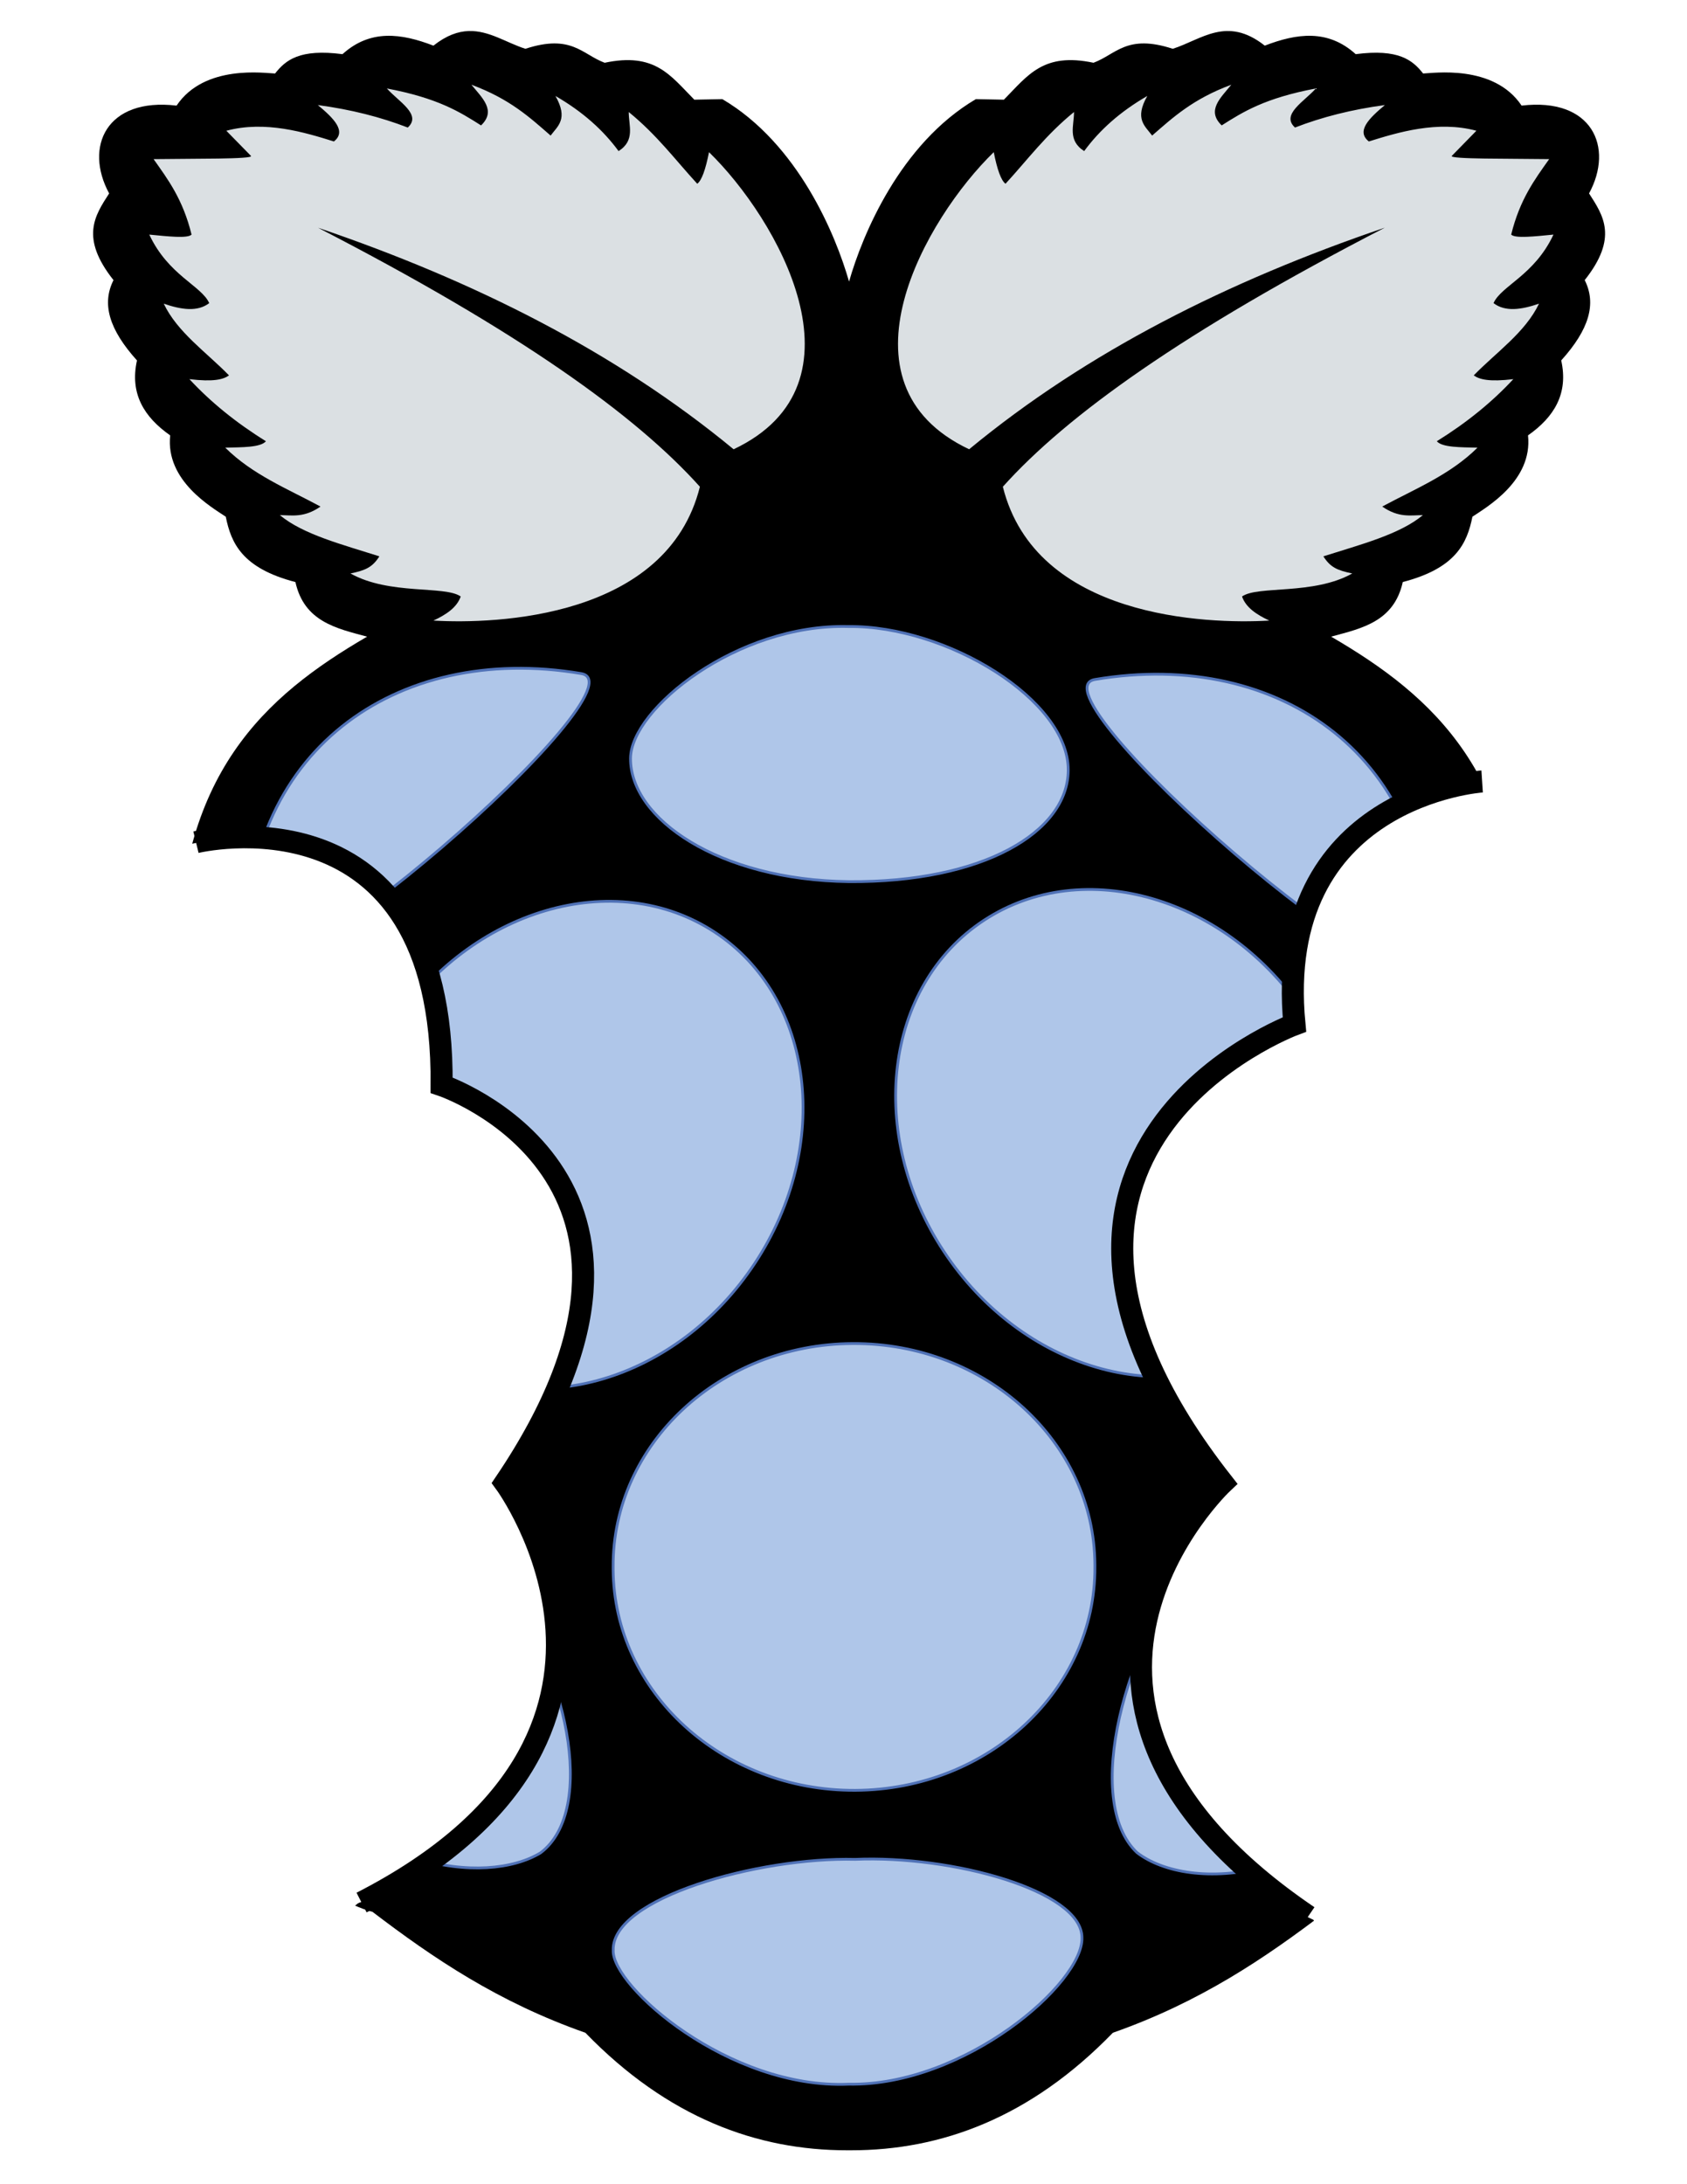 <?xml version="1.0" encoding="UTF-8" standalone="no"?>
<!-- Generator: Adobe Illustrator 15.0.2, SVG Export Plug-In . SVG Version: 6.00 Build 0)  -->

<svg
   xmlns:dc="http://purl.org/dc/elements/1.1/"
   xmlns:cc="http://creativecommons.org/ns#"
   xmlns:rdf="http://www.w3.org/1999/02/22-rdf-syntax-ns#"
   xmlns:svg="http://www.w3.org/2000/svg"
   xmlns="http://www.w3.org/2000/svg"
   xmlns:sodipodi="http://sodipodi.sourceforge.net/DTD/sodipodi-0.dtd"
   xmlns:inkscape="http://www.inkscape.org/namespaces/inkscape"
   version="1.1"
   id="Layer_1"
   x="0px"
   y="0px"
   width="612px"
   height="792px"
   viewBox="0 0 612 792"
   enable-background="new 0 0 612 792"
   xml:space="preserve"
   inkscape:version="0.48.2 r9819"
   sodipodi:docname="comp-core_logo_film.svg"><defs
   id="defs10520"><marker
     inkscape:stockid="Arrow1Send"
     orient="auto"
     refY="0.0"
     refX="0.0"
     id="Arrow1Send"
     style="overflow:visible;"><path
       id="path12291"
       d="M 0.0,0.0 L 5.0,-5.0 L -12.5,0.0 L 5.0,5.0 L 0.0,0.0 z "
       style="fill-rule:evenodd;stroke:#000000;stroke-width:1.0pt;marker-start:none;"
       transform="scale(0.2) rotate(180) translate(6,0)" /></marker><marker
     inkscape:stockid="Arrow1Lend"
     orient="auto"
     refY="0.0"
     refX="0.0"
     id="Arrow1Lend"
     style="overflow:visible;"><path
       id="path12279"
       d="M 0.0,0.0 L 5.0,-5.0 L -12.5,0.0 L 5.0,5.0 L 0.0,0.0 z "
       style="fill-rule:evenodd;stroke:#000000;stroke-width:1.0pt;marker-start:none;"
       transform="scale(0.8) rotate(180) translate(12.5,0)" /></marker><filter
     id="filter3096"
     height="1"
     width="1"
     y="0"
     x="0"
     inkscape:label="Film grain"
     inkscape:menu="Image effects"
     inkscape:menu-tooltip="Adds a small scale graininess"
     color-interpolation-filters="sRGB"><feTurbulence
       id="feTurbulence3098"
       type="fractalNoise"
       numOctaves="3"
       baseFrequency="1"
       seed="0"
       result="result0" /><feColorMatrix
       id="feColorMatrix3100"
       result="result4"
       values="0"
       type="saturate" /><feComposite
       id="feComposite3102"
       in2="result4"
       in="SourceGraphic"
       operator="arithmetic"
       k1="1.25"
       k2="0.5"
       k3="0.5"
       result="result2" /><feBlend
       id="feBlend3104"
       in2="SourceGraphic"
       result="result5"
       mode="normal"
       in="result2" /><feComposite
       id="feComposite3106"
       in2="SourceGraphic"
       in="result5"
       operator="in"
       result="result3" /></filter><filter
     id="filter3108"
     height="1"
     width="1"
     y="0"
     x="0"
     inkscape:label="Film grain"
     inkscape:menu="Image effects"
     inkscape:menu-tooltip="Adds a small scale graininess"
     color-interpolation-filters="sRGB"><feTurbulence
       id="feTurbulence3110"
       type="fractalNoise"
       numOctaves="3"
       baseFrequency="1"
       seed="0"
       result="result0" /><feColorMatrix
       id="feColorMatrix3112"
       result="result4"
       values="0"
       type="saturate" /><feComposite
       id="feComposite3114"
       in2="result4"
       in="SourceGraphic"
       operator="arithmetic"
       k1="1.25"
       k2="0.5"
       k3="0.5"
       result="result2" /><feBlend
       id="feBlend3116"
       in2="SourceGraphic"
       result="result5"
       mode="normal"
       in="result2" /><feComposite
       id="feComposite3118"
       in2="SourceGraphic"
       in="result5"
       operator="in"
       result="result3" /></filter><filter
     id="filter3120"
     height="1"
     width="1"
     y="0"
     x="0"
     inkscape:label="Film grain"
     inkscape:menu="Image effects"
     inkscape:menu-tooltip="Adds a small scale graininess"
     color-interpolation-filters="sRGB"><feTurbulence
       id="feTurbulence3122"
       type="fractalNoise"
       numOctaves="3"
       baseFrequency="1"
       seed="0"
       result="result0" /><feColorMatrix
       id="feColorMatrix3124"
       result="result4"
       values="0"
       type="saturate" /><feComposite
       id="feComposite3126"
       in2="result4"
       in="SourceGraphic"
       operator="arithmetic"
       k1="1.25"
       k2="0.5"
       k3="0.5"
       result="result2" /><feBlend
       id="feBlend3128"
       in2="SourceGraphic"
       result="result5"
       mode="normal"
       in="result2" /><feComposite
       id="feComposite3130"
       in2="SourceGraphic"
       in="result5"
       operator="in"
       result="result3" /></filter><filter
     id="filter3132"
     height="1"
     width="1"
     y="0"
     x="0"
     inkscape:label="Film grain"
     inkscape:menu="Image effects"
     inkscape:menu-tooltip="Adds a small scale graininess"
     color-interpolation-filters="sRGB"><feTurbulence
       id="feTurbulence3134"
       type="fractalNoise"
       numOctaves="3"
       baseFrequency="1"
       seed="0"
       result="result0" /><feColorMatrix
       id="feColorMatrix3136"
       result="result4"
       values="0"
       type="saturate" /><feComposite
       id="feComposite3138"
       in2="result4"
       in="SourceGraphic"
       operator="arithmetic"
       k1="1.25"
       k2="0.5"
       k3="0.5"
       result="result2" /><feBlend
       id="feBlend3140"
       in2="SourceGraphic"
       result="result5"
       mode="normal"
       in="result2" /><feComposite
       id="feComposite3142"
       in2="SourceGraphic"
       in="result5"
       operator="in"
       result="result3" /></filter><filter
     id="filter3144"
     height="1"
     width="1"
     y="0"
     x="0"
     inkscape:label="Film grain"
     inkscape:menu="Image effects"
     inkscape:menu-tooltip="Adds a small scale graininess"
     color-interpolation-filters="sRGB"><feTurbulence
       id="feTurbulence3146"
       type="fractalNoise"
       numOctaves="3"
       baseFrequency="1"
       seed="0"
       result="result0" /><feColorMatrix
       id="feColorMatrix3148"
       result="result4"
       values="0"
       type="saturate" /><feComposite
       id="feComposite3150"
       in2="result4"
       in="SourceGraphic"
       operator="arithmetic"
       k1="1.25"
       k2="0.5"
       k3="0.5"
       result="result2" /><feBlend
       id="feBlend3152"
       in2="SourceGraphic"
       result="result5"
       mode="normal"
       in="result2" /><feComposite
       id="feComposite3154"
       in2="SourceGraphic"
       in="result5"
       operator="in"
       result="result3" /></filter><filter
     id="filter3156"
     height="1"
     width="1"
     y="0"
     x="0"
     inkscape:label="Film grain"
     inkscape:menu="Image effects"
     inkscape:menu-tooltip="Adds a small scale graininess"
     color-interpolation-filters="sRGB"><feTurbulence
       id="feTurbulence3158"
       type="fractalNoise"
       numOctaves="3"
       baseFrequency="1"
       seed="0"
       result="result0" /><feColorMatrix
       id="feColorMatrix3160"
       result="result4"
       values="0"
       type="saturate" /><feComposite
       id="feComposite3162"
       in2="result4"
       in="SourceGraphic"
       operator="arithmetic"
       k1="1.25"
       k2="0.5"
       k3="0.5"
       result="result2" /><feBlend
       id="feBlend3164"
       in2="SourceGraphic"
       result="result5"
       mode="normal"
       in="result2" /><feComposite
       id="feComposite3166"
       in2="SourceGraphic"
       in="result5"
       operator="in"
       result="result3" /></filter><filter
     id="filter3168"
     height="1"
     width="1"
     y="0"
     x="0"
     inkscape:label="Film grain"
     inkscape:menu="Image effects"
     inkscape:menu-tooltip="Adds a small scale graininess"
     color-interpolation-filters="sRGB"><feTurbulence
       id="feTurbulence3170"
       type="fractalNoise"
       numOctaves="3"
       baseFrequency="1"
       seed="0"
       result="result0" /><feColorMatrix
       id="feColorMatrix3172"
       result="result4"
       values="0"
       type="saturate" /><feComposite
       id="feComposite3174"
       in2="result4"
       in="SourceGraphic"
       operator="arithmetic"
       k1="1.25"
       k2="0.5"
       k3="0.5"
       result="result2" /><feBlend
       id="feBlend3176"
       in2="SourceGraphic"
       result="result5"
       mode="normal"
       in="result2" /><feComposite
       id="feComposite3178"
       in2="SourceGraphic"
       in="result5"
       operator="in"
       result="result3" /></filter><filter
     id="filter3180"
     height="1"
     width="1"
     y="0"
     x="0"
     inkscape:label="Film grain"
     inkscape:menu="Image effects"
     inkscape:menu-tooltip="Adds a small scale graininess"
     color-interpolation-filters="sRGB"><feTurbulence
       id="feTurbulence3182"
       type="fractalNoise"
       numOctaves="3"
       baseFrequency="1"
       seed="0"
       result="result0" /><feColorMatrix
       id="feColorMatrix3184"
       result="result4"
       values="0"
       type="saturate" /><feComposite
       id="feComposite3186"
       in2="result4"
       in="SourceGraphic"
       operator="arithmetic"
       k1="1.25"
       k2="0.5"
       k3="0.5"
       result="result2" /><feBlend
       id="feBlend3188"
       in2="SourceGraphic"
       result="result5"
       mode="normal"
       in="result2" /><feComposite
       id="feComposite3190"
       in2="SourceGraphic"
       in="result5"
       operator="in"
       result="result3" /></filter><filter
     id="filter3192"
     height="1"
     width="1"
     y="0"
     x="0"
     inkscape:label="Film grain"
     inkscape:menu="Image effects"
     inkscape:menu-tooltip="Adds a small scale graininess"
     color-interpolation-filters="sRGB"><feTurbulence
       id="feTurbulence3194"
       type="fractalNoise"
       numOctaves="3"
       baseFrequency="1"
       seed="0"
       result="result0" /><feColorMatrix
       id="feColorMatrix3196"
       result="result4"
       values="0"
       type="saturate" /><feComposite
       id="feComposite3198"
       in2="result4"
       in="SourceGraphic"
       operator="arithmetic"
       k1="1.25"
       k2="0.5"
       k3="0.5"
       result="result2" /><feBlend
       id="feBlend3200"
       in2="SourceGraphic"
       result="result5"
       mode="normal"
       in="result2" /><feComposite
       id="feComposite3202"
       in2="SourceGraphic"
       in="result5"
       operator="in"
       result="result3" /></filter><filter
     id="filter3204"
     height="1"
     width="1"
     y="0"
     x="0"
     inkscape:label="Film grain"
     inkscape:menu="Image effects"
     inkscape:menu-tooltip="Adds a small scale graininess"
     color-interpolation-filters="sRGB"><feTurbulence
       id="feTurbulence3206"
       type="fractalNoise"
       numOctaves="3"
       baseFrequency="1"
       seed="0"
       result="result0" /><feColorMatrix
       id="feColorMatrix3208"
       result="result4"
       values="0"
       type="saturate" /><feComposite
       id="feComposite3210"
       in2="result4"
       in="SourceGraphic"
       operator="arithmetic"
       k1="1.25"
       k2="0.5"
       k3="0.5"
       result="result2" /><feBlend
       id="feBlend3212"
       in2="SourceGraphic"
       result="result5"
       mode="normal"
       in="result2" /><feComposite
       id="feComposite3214"
       in2="SourceGraphic"
       in="result5"
       operator="in"
       result="result3" /></filter><filter
     id="filter3216"
     height="1"
     width="1"
     y="0"
     x="0"
     inkscape:label="Film grain"
     inkscape:menu="Image effects"
     inkscape:menu-tooltip="Adds a small scale graininess"
     color-interpolation-filters="sRGB"><feTurbulence
       id="feTurbulence3218"
       type="fractalNoise"
       numOctaves="3"
       baseFrequency="1"
       seed="0"
       result="result0" /><feColorMatrix
       id="feColorMatrix3220"
       result="result4"
       values="0"
       type="saturate" /><feComposite
       id="feComposite3222"
       in2="result4"
       in="SourceGraphic"
       operator="arithmetic"
       k1="1.25"
       k2="0.5"
       k3="0.5"
       result="result2" /><feBlend
       id="feBlend3224"
       in2="SourceGraphic"
       result="result5"
       mode="normal"
       in="result2" /><feComposite
       id="feComposite3226"
       in2="SourceGraphic"
       in="result5"
       operator="in"
       result="result3" /></filter><filter
     id="filter3228"
     height="1"
     width="1"
     y="0"
     x="0"
     inkscape:label="Film grain"
     inkscape:menu="Image effects"
     inkscape:menu-tooltip="Adds a small scale graininess"
     color-interpolation-filters="sRGB"><feTurbulence
       id="feTurbulence3230"
       type="fractalNoise"
       numOctaves="3"
       baseFrequency="1"
       seed="0"
       result="result0" /><feColorMatrix
       id="feColorMatrix3232"
       result="result4"
       values="0"
       type="saturate" /><feComposite
       id="feComposite3234"
       in2="result4"
       in="SourceGraphic"
       operator="arithmetic"
       k1="1.25"
       k2="0.5"
       k3="0.5"
       result="result2" /><feBlend
       id="feBlend3236"
       in2="SourceGraphic"
       result="result5"
       mode="normal"
       in="result2" /><feComposite
       id="feComposite3238"
       in2="SourceGraphic"
       in="result5"
       operator="in"
       result="result3" /></filter><filter
     id="filter3240"
     height="1"
     width="1"
     y="0"
     x="0"
     inkscape:label="Film grain"
     inkscape:menu="Image effects"
     inkscape:menu-tooltip="Adds a small scale graininess"
     color-interpolation-filters="sRGB"><feTurbulence
       id="feTurbulence3242"
       type="fractalNoise"
       numOctaves="3"
       baseFrequency="1"
       seed="0"
       result="result0" /><feColorMatrix
       id="feColorMatrix3244"
       result="result4"
       values="0"
       type="saturate" /><feComposite
       id="feComposite3246"
       in2="result4"
       in="SourceGraphic"
       operator="arithmetic"
       k1="1.25"
       k2="0.5"
       k3="0.5"
       result="result2" /><feBlend
       id="feBlend3248"
       in2="SourceGraphic"
       result="result5"
       mode="normal"
       in="result2" /><feComposite
       id="feComposite3250"
       in2="SourceGraphic"
       in="result5"
       operator="in"
       result="result3" /></filter><filter
     id="filter3252"
     height="1"
     width="1"
     y="0"
     x="0"
     inkscape:label="Film grain"
     inkscape:menu="Image effects"
     inkscape:menu-tooltip="Adds a small scale graininess"
     color-interpolation-filters="sRGB"><feTurbulence
       id="feTurbulence3254"
       type="fractalNoise"
       numOctaves="3"
       baseFrequency="1"
       seed="0"
       result="result0" /><feColorMatrix
       id="feColorMatrix3256"
       result="result4"
       values="0"
       type="saturate" /><feComposite
       id="feComposite3258"
       in2="result4"
       in="SourceGraphic"
       operator="arithmetic"
       k1="1.25"
       k2="0.5"
       k3="0.5"
       result="result2" /><feBlend
       id="feBlend3260"
       in2="SourceGraphic"
       result="result5"
       mode="normal"
       in="result2" /><feComposite
       id="feComposite3262"
       in2="SourceGraphic"
       in="result5"
       operator="in"
       result="result3" /></filter><filter
     id="filter3283"
     height="1"
     width="1"
     y="0"
     x="0"
     inkscape:label="Film grain"
     inkscape:menu="Image effects"
     inkscape:menu-tooltip="Adds a small scale graininess"
     color-interpolation-filters="sRGB"><feTurbulence
       id="feTurbulence3285"
       type="fractalNoise"
       numOctaves="3"
       baseFrequency="1"
       seed="0"
       result="result0" /><feColorMatrix
       id="feColorMatrix3287"
       result="result4"
       values="0"
       type="saturate" /><feComposite
       id="feComposite3289"
       in2="result4"
       in="SourceGraphic"
       operator="arithmetic"
       k1="1.25"
       k2="0.5"
       k3="0.5"
       result="result2" /><feBlend
       id="feBlend3291"
       in2="SourceGraphic"
       result="result5"
       mode="normal"
       in="result2" /><feComposite
       id="feComposite3293"
       in2="SourceGraphic"
       in="result5"
       operator="in"
       result="result3" /></filter></defs><sodipodi:namedview
   pagecolor="#ffffff"
   bordercolor="#666666"
   borderopacity="1"
   objecttolerance="10"
   gridtolerance="10"
   guidetolerance="10"
   inkscape:pageopacity="0"
   inkscape:pageshadow="2"
   inkscape:window-width="1568"
   inkscape:window-height="1006"
   id="namedview10518"
   showgrid="false"
   inkscape:zoom="0.99873737"
   inkscape:cx="128.77623"
   inkscape:cy="396"
   inkscape:window-x="45"
   inkscape:window-y="0"
   inkscape:window-maximized="0"
   inkscape:current-layer="Layer_1" />
<path
   d="M170.05,11.252c-3.886,0.121-8.071,1.556-12.818,5.301c-11.628-4.484-22.902-6.042-32.983,3.087  c-15.568-2.02-20.628,2.147-24.461,7.013c-3.417-0.071-25.574-3.513-35.734,11.643c-25.533-3.021-33.603,15.019-24.459,31.841  c-5.215,8.073-10.618,16.048,1.577,31.438c-4.314,8.572-1.64,17.871,8.522,29.124c-2.682,12.05,2.59,20.551,12.045,27.177  c-1.769,16.49,15.122,26.077,20.165,29.493c1.937,9.608,5.973,18.675,25.265,23.688c3.182,14.319,14.776,16.792,26.003,19.797  c-37.108,21.57-68.931,49.951-68.715,119.587l-5.436,9.697c-42.55,25.875-80.833,109.043-20.969,176.642  c3.91,21.16,10.468,36.359,16.307,53.181c8.733,67.783,65.729,99.522,80.761,103.275c22.029,16.78,45.49,32.701,77.239,43.854  c29.929,30.868,62.353,42.632,94.955,42.612c0.478,0,0.964,0.006,1.442,0c32.602,0.021,65.024-11.743,94.954-42.612  c31.748-11.152,55.21-27.073,77.239-43.854c15.032-3.753,72.028-35.492,80.761-103.275c5.839-16.821,12.397-32.021,16.308-53.181  c59.862-67.604,21.581-150.777-20.97-176.653l-5.444-9.696c0.216-69.63-31.606-98.011-68.716-119.587  c11.228-3.004,22.822-5.477,26.004-19.796c19.292-5.014,23.329-14.081,25.265-23.688c5.044-3.416,21.934-13.003,20.165-29.493  c9.456-6.626,14.728-15.128,12.046-27.177c10.162-11.253,12.837-20.551,8.522-29.124c12.196-15.384,6.785-23.359,1.578-31.432  c9.137-16.822,1.073-34.862-24.47-31.841c-10.156-15.156-32.307-11.714-35.731-11.643c-3.834-4.865-8.891-9.032-24.459-7.012  c-10.082-9.129-21.355-7.571-32.983-3.087c-13.808-10.896-22.944-2.162-33.381,1.141c-16.718-5.462-20.54,2.02-28.753,5.066  c-18.231-3.852-23.771,4.536-32.512,13.388l-10.166-0.202c-27.498,16.205-41.159,49.203-46.001,66.166  c-4.845-16.966-18.474-49.964-45.967-66.166l-10.167,0.202c-8.75-8.853-14.291-17.24-32.522-13.388  c-8.214-3.047-12.025-10.529-28.753-5.066c-6.85-2.167-13.149-6.672-20.567-6.442L170.05,11.252z"
   id="path10462"
   style="filter:url(#filter3096)" />
<path
   fill="#DBE0E3"
   d="M115.303,82.544c72.955,37.612,115.368,68.038,138.602,93.952c-11.898,47.691-73.973,49.867-96.67,48.529  c4.647-2.163,8.525-4.754,9.9-8.735c-5.696-4.047-25.89-0.426-39.989-8.347c5.416-1.122,7.949-2.215,10.482-6.212  c-13.32-4.248-27.667-7.909-36.106-14.947c4.554,0.056,8.806,1.019,14.752-3.106c-11.931-6.429-24.661-11.524-34.552-21.352  c6.169-0.151,12.819-0.061,14.752-2.33c-10.919-6.765-20.132-14.289-27.759-22.517c8.632,1.042,12.277,0.145,14.365-1.359  c-8.254-8.455-18.702-15.593-23.682-26.011c6.409,2.209,12.273,3.055,16.5-0.194c-2.805-6.328-14.822-10.06-21.741-24.847  c6.748,0.654,13.904,1.472,15.335,0c-3.132-12.76-8.506-19.933-13.776-27.365c14.441-0.215,36.32,0.056,35.33-1.165l-8.93-9.123  c14.106-3.798,28.54,0.61,39.018,3.882c4.705-3.713-0.083-8.407-5.824-13.2c11.988,1.601,22.82,4.356,32.611,8.153  c5.231-4.724-3.397-9.447-7.571-14.171c18.52,3.514,26.367,8.451,34.165,13.395c5.658-5.423,0.324-10.032-3.494-14.752  c13.964,5.172,21.157,11.849,28.73,18.44c2.567-3.465,6.522-6.004,1.747-14.365c9.915,5.715,17.382,12.449,22.906,19.994  c6.134-3.906,3.655-9.248,3.688-14.17c10.304,8.381,16.843,17.301,24.847,26.011c1.612-1.174,3.024-5.155,4.271-11.453  c24.582,23.849,59.317,83.917,8.929,107.733c-42.883-35.367-94.098-61.075-150.853-80.359L115.303,82.544z"
   id="path10464"
   style="filter:url(#filter3120)" />
<path
   fill="#DBE0E3"
   d="M502.398,82.544c-72.946,37.615-115.356,68.033-138.591,93.952c11.898,47.691,73.972,49.867,96.67,48.529  c-4.647-2.163-8.525-4.754-9.9-8.735c5.695-4.047,25.89-0.426,39.988-8.347c-5.415-1.122-7.948-2.215-10.481-6.212  c13.319-4.248,27.667-7.909,36.105-14.947c-4.554,0.056-8.806,1.019-14.753-3.106c11.932-6.429,24.662-11.524,34.553-21.352  c-6.169-0.151-12.818-0.061-14.753-2.33c10.92-6.765,20.133-14.289,27.76-22.517c-8.633,1.042-12.277,0.145-14.365-1.359  c8.254-8.455,18.701-15.593,23.683-26.011c-6.41,2.209-12.273,3.055-16.501-0.194c2.806-6.328,14.822-10.06,21.741-24.847  c-6.747,0.654-13.904,1.472-15.335,0C551.356,72.304,556.73,65.13,562,57.698c-14.44-0.214-36.32,0.056-35.329-1.165l8.929-9.124  c-14.105-3.798-28.539,0.61-39.018,3.882c-4.704-3.712,0.084-8.407,5.824-13.2c-11.988,1.601-22.82,4.356-32.611,8.153  c-5.231-4.724,3.396-9.447,7.57-14.17c-18.52,3.514-26.366,8.451-34.164,13.394c-5.658-5.423-0.324-10.032,3.493-14.752  c-13.964,5.172-21.156,11.849-28.729,18.44c-2.567-3.465-6.522-6.004-1.747-14.365c-9.914,5.715-17.382,12.45-22.905,19.994  c-6.135-3.906-3.655-9.248-3.688-14.17c-10.304,8.382-16.843,17.301-24.848,26.011c-1.612-1.174-3.023-5.156-4.271-11.453  c-24.582,23.849-59.316,83.917-8.929,107.733c42.86-35.375,94.071-61.08,150.831-80.364L502.398,82.544z"
   id="path10466"
   style="filter:url(#filter3108)" />
<path
   fill="#A1D6F4"
   stroke="#5072B7"
   stroke-miterlimit="10"
   d="M397.2,568.178c0.254,44.504-38.664,80.771-86.926,81.005  s-87.592-35.652-87.846-80.155c-0.001-0.283-0.001-0.566,0-0.85c-0.254-44.503,38.664-80.771,86.925-81.005  s87.592,35.652,87.847,80.156C397.201,567.611,397.201,567.895,397.2,568.178z"
   id="path10468"
   style="fill:#afc6e9;filter:url(#filter3204)" />
<path
   fill="#A1D6F4"
   stroke="#5072B7"
   stroke-miterlimit="10"
   d="M259.25,337.985c36.209,23.723,42.736,77.495,14.579,120.104  s-80.336,57.92-116.545,34.197l0,0c-36.208-23.723-42.736-77.496-14.579-120.105C170.862,329.573,223.041,314.263,259.25,337.985  L259.25,337.985z"
   id="path10470"
   style="fill:#afc6e9;filter:url(#filter3240)" />
<path
   fill="#A1D6F4"
   stroke="#5072B7"
   stroke-miterlimit="10"
   d="M356.98,333.69c-36.209,23.723-42.736,77.495-14.579,120.104  s80.336,57.92,116.545,34.197l0,0c36.209-23.723,42.736-77.495,14.579-120.104S393.189,309.968,356.98,333.69L356.98,333.69z"
   id="path10472"
   style="fill:#afc6e9;filter:url(#filter3168)" />
<path
   fill="#BC1142"
   d="M78.282,376.771c39.093-10.479,13.198,161.729-18.61,147.6C24.684,496.229,13.415,413.812,78.282,376.771z"
   id="path10474" />
<path
   fill="#BC1142"
   d="M530.057,374.623c-39.098-10.476-13.198,161.739,18.61,147.61  C583.654,494.089,594.924,411.665,530.057,374.623L530.057,374.623z"
   id="path10476" />
<path
   fill="#A1D6F4"
   stroke="#5072B7"
   stroke-miterlimit="10"
   d="M397.23,246.382c67.466-11.392,123.604,28.691,121.338,101.848  C516.349,376.275,372.375,250.558,397.23,246.382z"
   id="path10478"
   style="fill:#afc6e9;filter:url(#filter3156)" />
<path
   fill="#A1D6F4"
   stroke="#5072B7"
   stroke-miterlimit="10"
   d="M210.829,244.235c-67.47-11.392-123.603,28.7-121.337,101.85  C91.711,374.129,235.685,248.411,210.829,244.235z"
   id="path10480"
   style="fill:#afc6e9;filter:url(#filter3132)" />
<path
   fill="#A1D6F4"
   stroke="#5072B7"
   stroke-miterlimit="10"
   d="M307.739,227.174c-40.266-1.047-78.91,29.885-79.004,47.826  c-0.112,21.8,31.836,44.121,79.277,44.687c48.448,0.347,79.363-17.866,79.519-40.364  C387.708,253.833,343.469,226.78,307.739,227.174L307.739,227.174z"
   id="path10482"
   style="fill:#afc6e9;filter:url(#filter3144)" />
<path
   fill="#A1D6F4"
   stroke="#5072B7"
   stroke-miterlimit="10"
   d="M310.198,674.213c35.106-1.532,82.213,11.309,82.306,28.341  c0.582,16.54-42.723,53.911-84.635,53.188c-43.406,1.872-85.969-35.557-85.412-48.529  C221.808,688.191,275.311,673.34,310.198,674.213L310.198,674.213z"
   id="path10484"
   style="fill:#afc6e9;filter:url(#filter3216)" />
<path
   fill="#A1D6F4"
   stroke="#5072B7"
   stroke-miterlimit="10"
   d="M180.529,573.266c24.994,30.112,36.388,83.016,15.53,98.611  c-19.733,11.904-67.655,7.002-101.717-41.93c-22.971-41.06-20.011-82.843-3.882-95.117  C114.58,520.139,151.846,539.983,180.529,573.266L180.529,573.266z"
   id="path10486"
   style="fill:#afc6e9;filter:url(#filter3228)" />
<path
   fill="#A1D6F4"
   stroke="#5072B7"
   stroke-miterlimit="10"
   d="M434.863,563.721c-27.043,31.676-42.101,89.448-22.373,108.055  c18.862,14.457,69.498,12.436,106.902-39.464c27.16-34.857,18.06-93.069,2.546-108.528c-23.046-17.825-56.13,4.987-87.075,39.929  V563.721z"
   id="path10488"
   style="fill:#afc6e9;filter:url(#filter3192)" />
<path
   fill="#FFFFFF"
   stroke="#5072B7"
   stroke-width="6"
   stroke-miterlimit="10"
   d="M124.974,318.322  c36.209,23.723,42.736,77.495,14.579,120.104c-28.157,42.609-80.336,57.92-116.545,34.197l0,0  C-13.2,448.9-19.728,395.127,8.429,352.519C36.586,309.91,88.765,294.599,124.974,318.322L124.974,318.322z"
   id="path10490"
   style="stroke:#ffffff" />
<path
   fill="#FFFFFF"
   stroke="#5072B7"
   stroke-width="6"
   stroke-miterlimit="10"
   d="M165.657,400.64  c47.199,26.069,55.707,85.161,19.004,131.985c-36.704,46.825-104.719,63.649-151.918,37.581l0,0  c-47.198-26.07-55.707-85.162-19.004-131.987C50.442,391.396,118.458,374.57,165.657,400.64L165.657,400.64z"
   id="path10492"
   style="stroke:#ffffff" />
<path
   fill="#FFFFFF"
   stroke="#5072B7"
   stroke-width="6"
   stroke-miterlimit="10"
   d="M165.519,526.473  c36.209,23.723,42.736,77.496,14.579,120.104c-28.157,42.609-80.336,57.92-116.545,34.197l0,0  c-36.208-23.723-42.736-77.495-14.579-120.104C77.131,518.061,129.31,502.75,165.519,526.473L165.519,526.473z"
   id="path10494"
   style="stroke:#ffffff" />
<path
   fill="#FFFFFF"
   stroke="#5072B7"
   stroke-width="6"
   stroke-miterlimit="10"
   d="M502.533,299.16  c-36.587,23.723-43.183,77.495-14.73,120.104c28.45,42.609,81.174,57.92,117.761,34.197l0,0  c36.586-23.723,43.182-77.495,14.73-120.104C591.844,290.748,539.12,275.438,502.533,299.16L502.533,299.16z"
   id="path10496"
   style="stroke:#ffffff" />
<path
   fill="#FFFFFF"
   stroke="#5072B7"
   stroke-width="6"
   stroke-miterlimit="10"
   d="M454.663,380.637  c-48.547,28.449-57.298,92.934-19.547,144.033c37.753,51.1,107.71,69.459,156.256,41.011l0,0  c48.547-28.449,57.299-92.936,19.548-144.034C573.168,370.549,503.21,352.188,454.663,380.637L454.663,380.637z"
   id="path10498"
   style="stroke:#ffffff" />
<path
   fill="#FFFFFF"
   stroke="#5072B7"
   stroke-width="6"
   stroke-miterlimit="10"
   d="M449.969,536.362  c-36.586,23.723-43.182,77.496-14.73,120.104c28.451,42.609,81.174,57.92,117.761,34.197l0,0  c36.587-23.723,43.183-77.495,14.731-120.104S486.556,512.64,449.969,536.362L449.969,536.362z"
   id="path10500"
   style="stroke:#ffffff" />
<path
   fill="#FFFFFF"
   d="M-24.493,312.814c-49.041,30.648-57.881,100.119-19.746,155.167  c38.137,55.051,108.806,74.829,157.846,44.181l0,0c49.041-30.648,57.882-100.12,19.747-155.168  C95.218,301.945,24.548,282.165-24.493,312.814L-24.493,312.814z"
   id="path10502" />
<path
   d="m 140.241,491.276 c 49.645,32.639 58.594,106.626 19.989,165.254 -38.606,58.629 -110.146,79.693 -159.79,47.053 l 0,0 C -49.205,670.941 -58.154,596.954 -19.55,538.328 19.056,479.701 90.596,458.634 140.241,491.276 l 0,0 z"
   id="path10504"
   inkscape:connector-curvature="0"
   style="fill:#ffffff" />
<path
   fill="#FFFFFF"
   d="M664.972,274.188c51.75,33.912,61.079,110.782,20.837,171.694c-40.244,60.914-114.817,82.799-166.566,48.886  l0,0c-51.751-33.912-61.08-110.783-20.838-171.694C538.647,262.162,613.222,240.274,664.972,274.188L664.972,274.188z"
   id="path10506" />
<path
   fill="#FFFFFF"
   d="M502.769,478.619c-61.343,43.479-72.401,142.033-24.699,220.128  c47.703,78.098,136.101,106.156,197.441,62.677l0,0c61.343-43.479,72.401-142.035,24.7-220.129  C652.509,463.2,564.111,435.138,502.769,478.619L502.769,478.619z"
   id="path10508" />
<path
   fill="#FFFFFF"
   d="M474.552,393.168c-49.041,30.647-57.881,100.118-19.746,155.167  c38.138,55.051,108.807,74.829,157.847,44.181l0,0c49.041-30.648,57.882-100.12,19.747-155.168  C594.263,382.299,523.593,362.518,474.552,393.168L474.552,393.168z"
   id="path10510" />
<path
   fill="#FFFFFF"
   d="M4.941,377.673C-44.1,408.32-52.939,477.791-14.805,532.84c38.138,55.051,108.807,74.829,157.847,44.181l0,0  c49.041-30.648,57.882-100.12,19.747-155.168C124.652,366.804,53.982,347.022,4.941,377.673L4.941,377.673z"
   id="path10512" />
<path
   fill="#FFFFFF"
   d="M516.356,301.53c-49.041,30.647-57.881,100.119-19.746,155.167c38.138,55.051,108.807,74.828,157.847,44.18  l0,0c49.041-30.648,57.882-100.119,19.747-155.167C636.067,290.661,565.397,270.879,516.356,301.53L516.356,301.53z"
   id="path10514" />
<path
   fill="#FFFFFF"
   d="M109.829,342.148c-12,12.021-14.164,39.266-4.832,60.855c9.333,21.59,26.626,29.347,38.626,17.327l0,0  c12.001-12.021,14.164-39.267,4.833-60.855C139.123,337.886,121.83,330.128,109.829,342.148L109.829,342.148z"
   id="path10516" />
<path
   style="fill:none;stroke:#000000;stroke-width:8;stroke-linecap:butt;stroke-linejoin:miter;stroke-miterlimit:4;stroke-opacity:1;stroke-dasharray:none;marker-end:none;filter:url(#filter3252)"
   d="m 71.09,305.386 c 0,0 90.114,-22.028 89.113,88.111 0,0 98.124,33.042 23.029,144.182 0,0 67.085,91.115 -52.066,152.192"
   id="path11763"
   inkscape:connector-curvature="0" /><path
   style="fill:none;stroke:#000000;stroke-width:8;stroke-linecap:butt;stroke-linejoin:miter;stroke-opacity:1;stroke-miterlimit:4;stroke-dasharray:none;filter:url(#filter3283)"
   d="m 537.679,283.358 c 0,0 -76.096,5.006 -68.086,88.111 0,0 -121.153,45.057 -26.033,166.21 0,0 -84.106,79.1 31.039,157.198"
   id="path13269"
   inkscape:connector-curvature="0" /></svg>